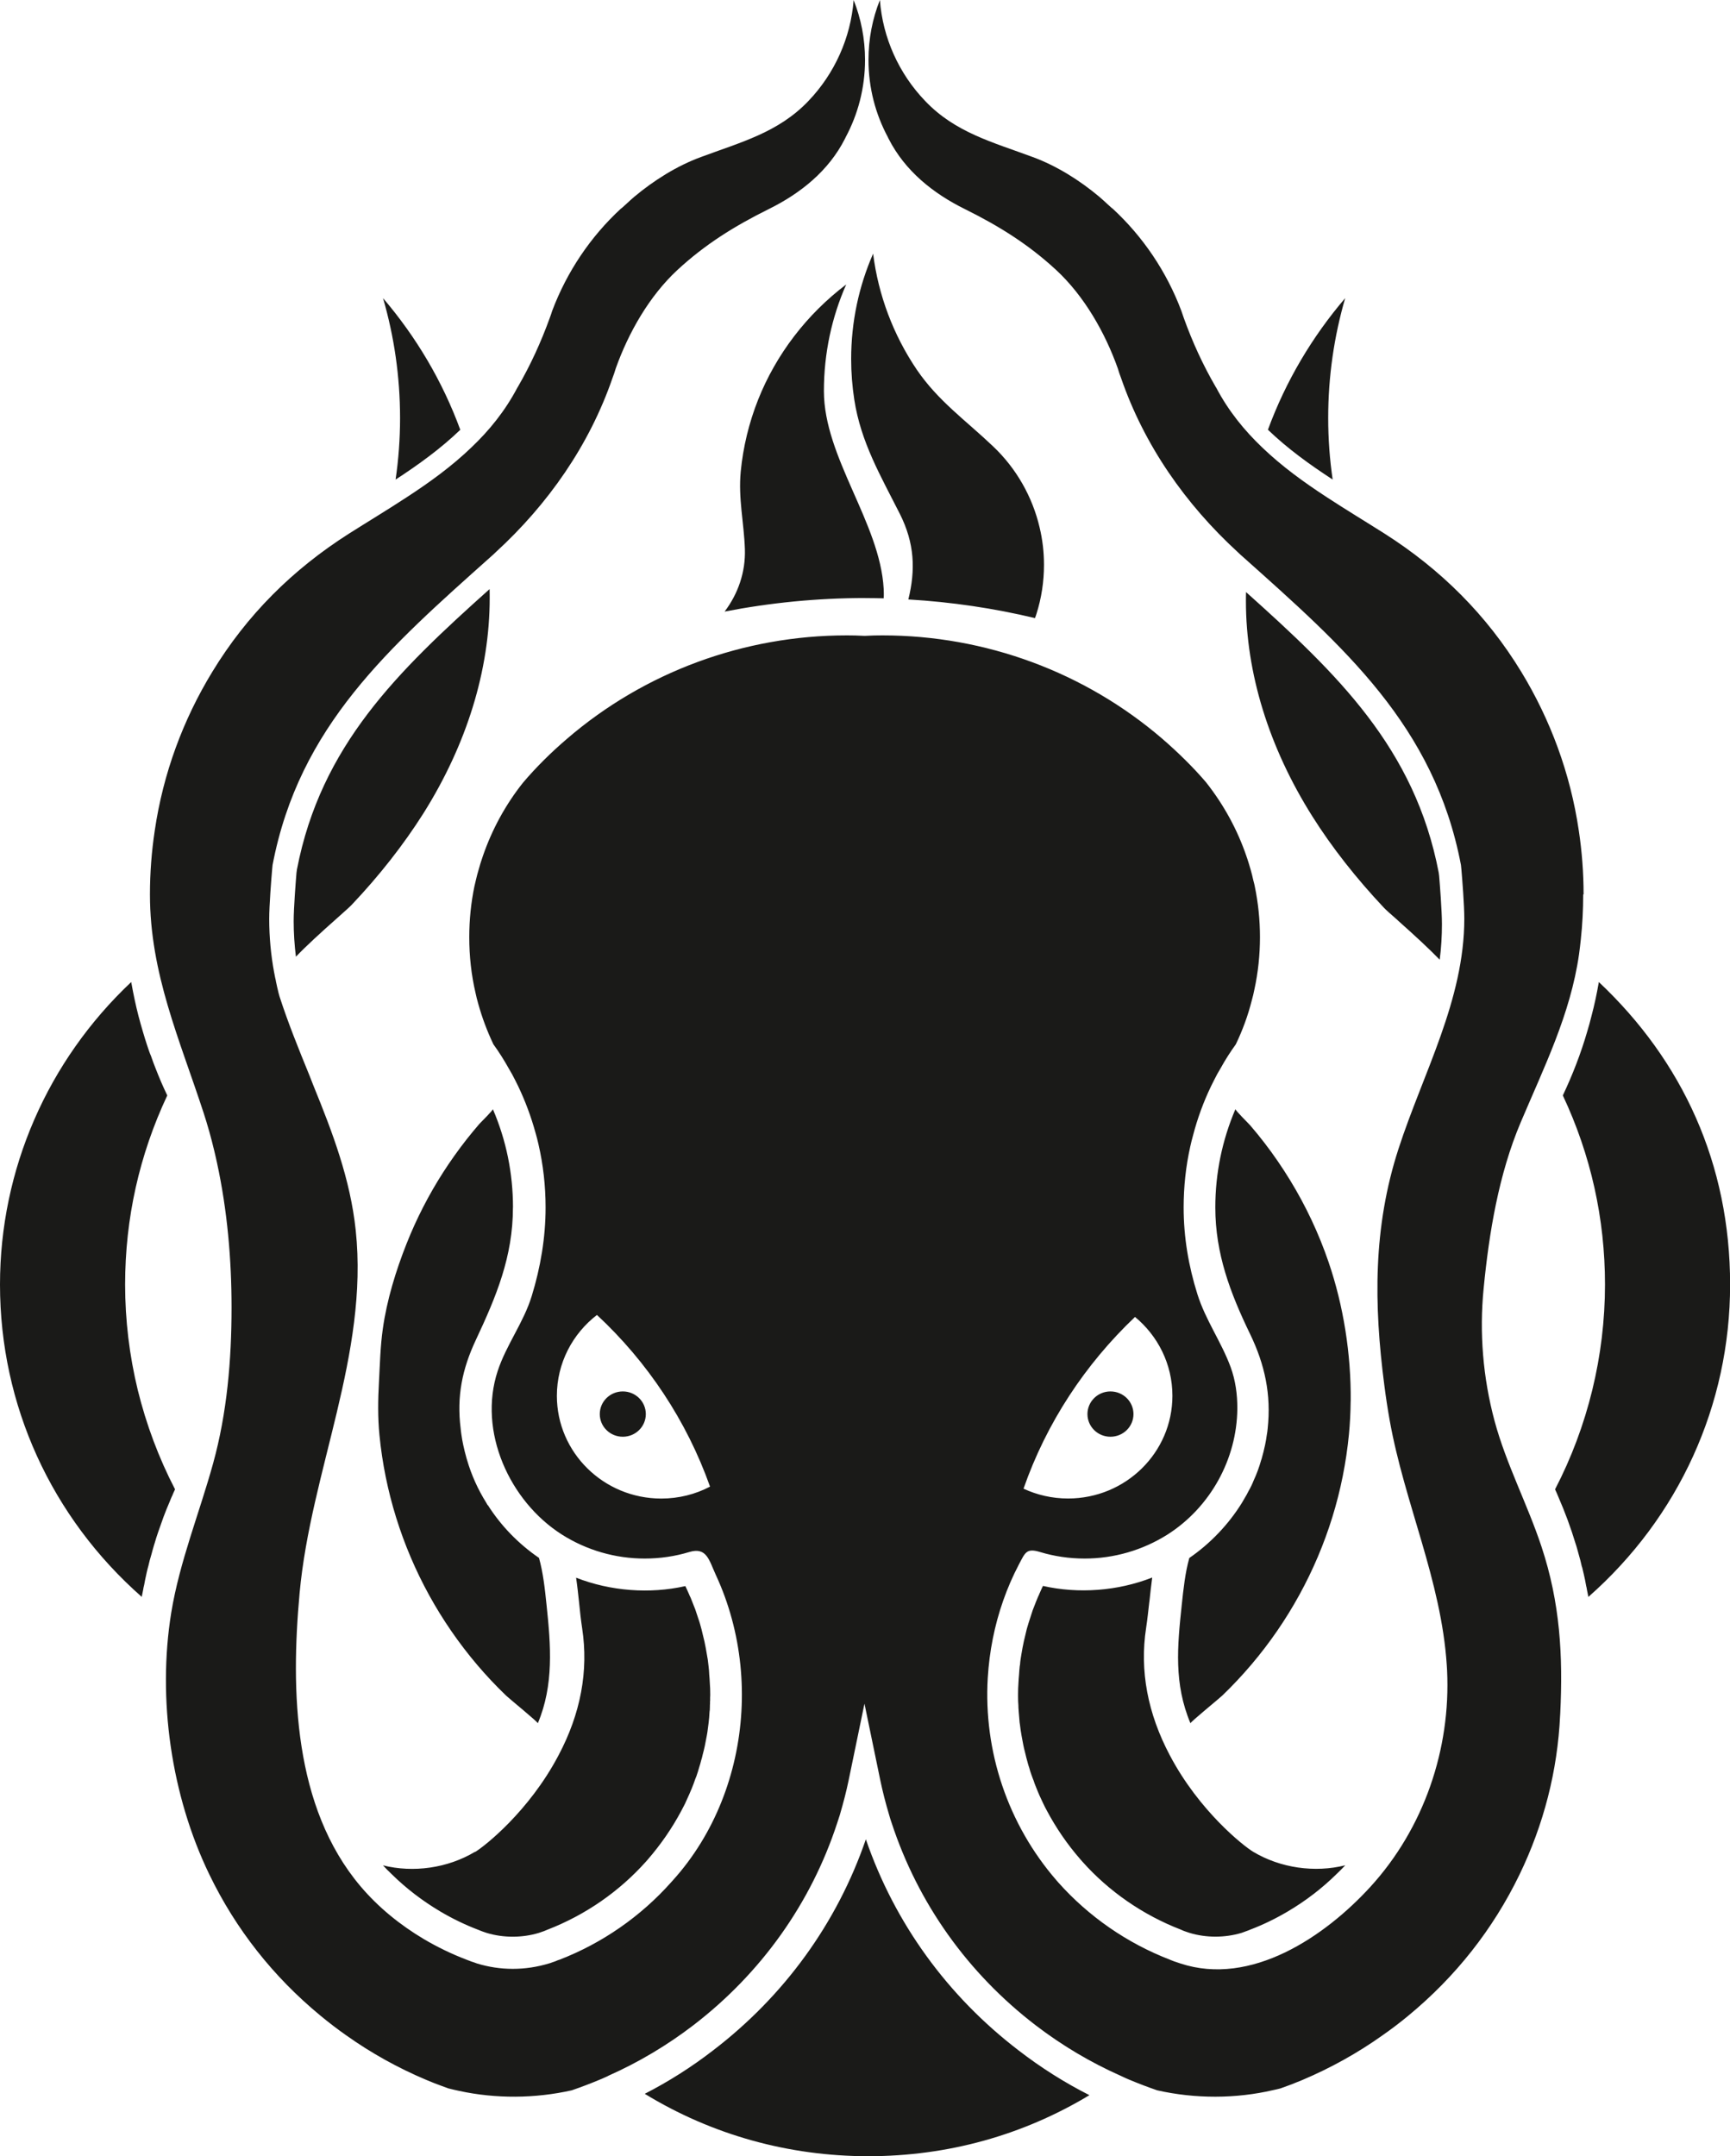 <svg width="65" height="81" viewBox="0 0 65 81" fill="none" xmlns="http://www.w3.org/2000/svg">
<g clip-path="url(#clip0_434_3006)">
<path d="M34.129 22.516C34.402 21.407 34.365 20.409 33.809 19.303C33.093 17.884 32.344 16.615 32.098 15.015C32.021 14.518 31.98 14.005 31.98 13.488C31.98 12.081 32.273 10.743 32.805 9.529C33 11.089 33.566 12.588 34.45 13.893C35.253 15.068 36.293 15.797 37.311 16.766C38.187 17.595 38.793 18.666 39.062 19.82C39.171 20.276 39.225 20.743 39.225 21.215C39.225 21.857 39.128 22.474 38.944 23.054C38.927 23.111 38.907 23.166 38.886 23.219C37.346 22.85 35.755 22.614 34.125 22.518L34.129 22.516ZM32.509 22.467C32.741 22.467 32.973 22.471 33.202 22.476C33.211 22.355 33.207 22.239 33.202 22.119C33.064 19.639 30.956 17.186 30.956 14.689C30.956 13.266 31.253 11.912 31.794 10.686C30.316 11.804 29.16 13.311 28.483 15.017C28.142 15.878 27.92 16.793 27.831 17.713C27.734 18.719 27.953 19.633 27.987 20.627C28.016 21.492 27.73 22.307 27.225 22.974C28.936 22.642 30.703 22.465 32.509 22.465V22.467ZM14.863 18.016C15.73 17.452 16.562 16.849 17.294 16.145C16.626 14.323 15.633 12.651 14.392 11.201C14.807 12.633 15.031 14.141 15.031 15.705C15.031 16.491 14.973 17.265 14.863 18.018V18.016ZM49.903 15.703C49.903 14.141 50.126 12.63 50.542 11.199C49.301 12.649 48.308 14.321 47.639 16.143C48.372 16.848 49.204 17.45 50.071 18.014C49.961 17.261 49.903 16.487 49.903 15.701V15.703ZM32.532 69.094C31.454 72.236 29.466 74.981 26.782 77.031C25.976 77.653 25.121 78.194 24.225 78.654C26.745 80.194 29.627 80.998 32.621 80.998C35.615 80.998 38.435 80.208 40.932 78.705C40.007 78.237 39.115 77.675 38.278 77.029C35.594 74.977 33.612 72.236 32.532 69.092V69.094ZM17.847 69.563C16.816 70.18 15.525 70.357 14.389 70.072C14.487 70.18 14.592 70.284 14.708 70.395C15.254 70.933 15.869 71.405 16.545 71.806C16.992 72.071 17.47 72.303 17.958 72.489L18.027 72.517C18.091 72.542 18.161 72.57 18.221 72.588L18.283 72.609C18.91 72.8 19.618 72.8 20.247 72.609L20.365 72.568C20.406 72.556 20.445 72.54 20.487 72.523L20.563 72.491C21.989 71.941 23.271 71.053 24.281 69.919L24.331 69.862C24.831 69.286 25.256 68.669 25.605 68.011C25.651 67.928 25.694 67.842 25.736 67.759C25.794 67.634 25.849 67.514 25.899 67.398C25.94 67.306 25.967 67.237 25.996 67.17C26.042 67.058 26.077 66.962 26.11 66.865L26.131 66.808C26.143 66.783 26.151 66.755 26.164 66.728C26.209 66.604 26.24 66.492 26.273 66.38C26.294 66.317 26.302 66.288 26.311 66.256L26.34 66.144C26.365 66.073 26.385 65.991 26.402 65.912C26.464 65.688 26.507 65.472 26.553 65.215C26.565 65.152 26.569 65.112 26.578 65.071L26.623 64.727C26.64 64.598 26.652 64.45 26.66 64.297L26.669 64.23C26.669 64.189 26.673 64.15 26.673 64.11V64.061C26.677 64.024 26.677 63.99 26.677 63.957V63.912C26.681 63.884 26.685 63.867 26.681 63.849V63.758C26.685 63.721 26.685 63.69 26.685 63.654C26.685 63.505 26.681 63.356 26.669 63.214C26.665 63.102 26.656 63.006 26.648 62.912C26.644 62.804 26.636 62.701 26.623 62.597L26.615 62.53C26.602 62.401 26.586 62.281 26.561 62.161C26.532 61.984 26.503 61.825 26.468 61.664L26.358 61.208C26.321 61.072 26.286 60.935 26.236 60.799C26.195 60.679 26.16 60.563 26.122 60.455L26.085 60.363C26.04 60.247 25.996 60.135 25.951 60.023L25.905 59.927C25.901 59.915 25.897 59.907 25.893 59.895L25.876 59.858C25.835 59.767 25.796 59.673 25.75 59.581C24.418 59.883 22.941 59.773 21.645 59.266C21.691 59.571 21.722 59.874 21.755 60.176C21.788 60.504 21.823 60.838 21.873 61.169C22.117 62.764 21.819 64.37 20.981 65.946C19.874 68.046 18.205 69.357 17.851 69.569L17.847 69.563ZM43.185 60.17C43.218 59.868 43.249 59.565 43.291 59.26C41.995 59.769 40.518 59.877 39.186 59.575C39.14 59.667 39.101 59.76 39.06 59.852L39.043 59.893C39.043 59.893 39.035 59.913 39.031 59.921L39.002 59.982C38.948 60.107 38.9 60.231 38.851 60.359L38.801 60.487C38.768 60.583 38.737 60.683 38.704 60.785C38.662 60.909 38.627 61.029 38.59 61.153L38.573 61.216C38.536 61.365 38.501 61.51 38.468 61.656C38.431 61.821 38.404 61.98 38.375 62.149C38.354 62.277 38.333 62.397 38.325 62.526L38.313 62.593C38.3 62.697 38.296 62.8 38.288 62.904C38.28 63 38.271 63.096 38.267 63.189C38.255 63.358 38.251 63.501 38.251 63.65V63.737C38.251 63.849 38.255 63.957 38.263 64.065C38.263 64.144 38.267 64.189 38.271 64.23L38.276 64.309C38.284 64.433 38.296 64.57 38.309 64.702L38.321 64.782C38.337 64.926 38.358 65.063 38.383 65.203L38.445 65.535C38.462 65.627 38.486 65.727 38.513 65.828C38.547 65.973 38.575 66.081 38.606 66.193L38.623 66.256C38.631 66.284 38.64 66.313 38.648 66.339L38.669 66.4C38.689 66.488 38.722 66.582 38.753 66.669C38.774 66.732 38.791 66.777 38.807 66.818L38.832 66.879C38.857 66.962 38.89 67.048 38.925 67.131C39.01 67.351 39.101 67.553 39.194 67.744C39.24 67.84 39.283 67.926 39.329 68.009C39.678 68.667 40.102 69.284 40.587 69.84L40.663 69.927C41.66 71.049 42.947 71.939 44.364 72.485L44.445 72.521C44.486 72.537 44.526 72.554 44.567 72.566L44.689 72.607C45.312 72.798 46.022 72.798 46.653 72.607L46.711 72.586C46.773 72.566 46.841 72.537 46.905 72.515L46.973 72.487C47.462 72.301 47.937 72.069 48.391 71.8C49.063 71.403 49.677 70.931 50.219 70.397C50.337 70.285 50.443 70.178 50.544 70.07C49.404 70.355 48.113 70.178 47.083 69.561C46.729 69.349 45.059 68.037 43.953 65.938C43.119 64.364 42.817 62.756 43.061 61.161C43.111 60.829 43.146 60.495 43.183 60.168L43.185 60.17ZM6.463 56.207C6.488 56.14 6.532 56.042 6.577 55.947C5.963 54.764 5.495 53.509 5.176 52.216C4.862 50.921 4.701 49.587 4.701 48.254C4.701 45.774 5.234 43.385 6.285 41.15C6.118 40.805 5.979 40.476 5.853 40.152C5.789 39.995 5.731 39.836 5.673 39.667C5.623 39.559 5.576 39.411 5.526 39.262C5.476 39.113 5.425 38.946 5.375 38.777C5.313 38.57 5.257 38.368 5.203 38.164C5.154 37.965 5.102 37.763 5.061 37.56C5.015 37.348 4.972 37.124 4.93 36.89C1.783 39.855 0 43.939 0 48.254C0 52.782 1.93 56.997 5.325 59.986C5.342 59.895 5.359 59.805 5.379 59.718C5.383 59.669 5.4 59.606 5.417 59.536C5.437 59.42 5.466 59.272 5.501 59.123L5.51 59.078C5.522 59.021 5.539 58.966 5.551 58.909L5.572 58.834C5.605 58.689 5.644 58.537 5.69 58.39C5.719 58.274 5.758 58.142 5.795 58.017L5.812 57.965C5.849 57.836 5.896 57.684 5.95 57.531C6.012 57.349 6.081 57.162 6.145 56.981C6.217 56.785 6.296 56.596 6.376 56.409C6.41 56.325 6.434 56.26 6.461 56.205L6.463 56.207ZM19.274 45.36C19.274 44.078 19.022 42.836 18.517 41.663C18.534 41.701 18.062 42.161 18.012 42.218C17.849 42.408 17.689 42.601 17.534 42.797C17.22 43.198 16.924 43.613 16.649 44.041C16.107 44.886 15.647 45.782 15.277 46.715C14.872 47.737 14.536 48.83 14.383 49.919C14.29 50.571 14.274 51.251 14.239 51.907C14.201 52.575 14.191 53.245 14.257 53.91C14.462 56.012 15.103 58.068 16.125 59.925C16.634 60.85 17.238 61.725 17.923 62.534C18.267 62.939 18.633 63.328 19.018 63.698C19.121 63.798 20.224 64.698 20.207 64.735C20.814 63.295 20.696 61.813 20.536 60.298C20.472 59.673 20.406 59.076 20.251 58.522C19.489 58.001 18.829 57.325 18.337 56.551L18.312 56.527L18.271 56.452C17.96 55.955 17.716 55.417 17.551 54.853L17.526 54.77C17.48 54.609 17.441 54.446 17.404 54.277C17.379 54.157 17.354 54.024 17.336 53.892C17.327 53.829 17.315 53.743 17.307 53.656C17.158 52.459 17.363 51.434 17.876 50.341C18.649 48.696 19.272 47.203 19.272 45.36H19.274ZM18.395 22.129C14.959 25.206 12.056 27.996 11.156 32.665L11.139 32.793C11.114 33.094 11.034 34.106 11.034 34.601C11.034 35.041 11.063 35.491 11.118 35.939C11.514 35.526 12.039 35.045 12.703 34.457C12.927 34.257 13.14 34.068 13.208 33.996C14.263 32.883 15.167 31.724 15.904 30.561C17.536 27.969 18.399 25.172 18.399 22.471C18.399 22.36 18.399 22.243 18.395 22.131V22.129ZM60.072 36.89C59.995 37.334 59.904 37.763 59.795 38.169C59.745 38.364 59.693 38.57 59.631 38.765C59.395 39.576 59.085 40.376 58.719 41.15C59.77 43.385 60.303 45.774 60.303 48.254C60.303 50.927 59.656 53.583 58.427 55.947C58.472 56.042 58.512 56.134 58.553 56.236C58.797 56.794 59.017 57.386 59.197 57.983C59.242 58.111 59.277 58.256 59.319 58.404C59.36 58.541 59.399 58.693 59.432 58.844L59.445 58.877C59.466 58.964 59.486 59.05 59.507 59.137C59.54 59.274 59.569 59.422 59.596 59.575C59.604 59.608 59.621 59.671 59.629 59.74C59.646 59.819 59.662 59.901 59.679 59.988C63.074 56.999 65.004 52.784 65.004 48.256C65.004 43.727 63.221 39.857 60.074 36.892L60.072 36.89ZM50.749 52.638C50.766 50.87 50.478 49.046 49.915 47.403C49.549 46.334 49.065 45.305 48.475 44.34C48.179 43.856 47.859 43.387 47.511 42.935C47.337 42.709 47.157 42.487 46.971 42.272C46.915 42.206 46.4 41.703 46.419 41.661C45.918 42.836 45.662 44.078 45.662 45.358C45.662 47.087 46.22 48.565 46.965 50.105C47.526 51.263 47.766 52.391 47.629 53.666C47.621 53.741 47.613 53.827 47.596 53.906C47.58 54.022 47.559 54.155 47.532 54.279C47.495 54.456 47.451 54.627 47.402 54.8L47.385 54.849C47.309 55.118 47.213 55.379 47.099 55.623C47.054 55.739 46.99 55.875 46.915 56.004C46.874 56.091 46.806 56.211 46.735 56.327C46.711 56.368 46.686 56.411 46.663 56.452C46.154 57.272 45.473 57.983 44.685 58.526C44.53 59.076 44.466 59.673 44.4 60.298C44.234 61.852 44.102 63.244 44.728 64.735C44.714 64.698 45.819 63.796 45.922 63.696C46.307 63.326 46.673 62.935 47.019 62.528C48.395 60.907 49.433 59.015 50.058 56.995C50.373 55.979 50.581 54.933 50.683 53.876C50.722 53.468 50.743 53.055 50.747 52.638H50.749ZM41.722 52.269C41.244 52.269 40.858 52.65 40.858 53.12C40.858 53.591 41.244 53.971 41.722 53.971C42.2 53.971 42.587 53.591 42.587 53.12C42.587 52.65 42.2 52.269 41.722 52.269ZM23.4 52.269C22.922 52.269 22.535 52.65 22.535 53.12C22.535 53.591 22.922 53.971 23.4 53.971C23.878 53.971 24.265 53.591 24.265 53.12C24.265 52.65 23.878 52.269 23.4 52.269ZM52.512 34.569C53.172 35.157 53.697 35.642 54.093 36.051C54.151 35.611 54.177 35.157 54.177 34.713C54.177 34.22 54.097 33.206 54.072 32.905L54.055 32.777C53.159 28.108 50.253 25.32 46.816 22.241C46.812 22.353 46.812 22.47 46.812 22.581C46.812 25.281 47.675 28.079 49.311 30.671C50.044 31.834 50.952 32.99 52.007 34.11C52.071 34.178 52.284 34.367 52.512 34.566V34.569ZM59.484 33.599C59.484 34.172 59.455 34.733 59.395 35.289C59.374 35.477 59.354 35.666 59.327 35.853C59.006 38.099 58.011 40.095 57.134 42.166C56.31 44.114 55.948 46.305 55.744 48.396C55.578 50.064 55.719 51.762 56.155 53.381C56.592 55.002 57.388 56.502 57.916 58.095C58.617 60.206 58.729 62.194 58.621 64.383L58.617 64.44C58.52 66.523 58.003 68.534 57.09 70.422C56.097 72.47 54.693 74.252 52.913 75.72C52.593 75.985 52.266 76.233 51.949 76.453C51.016 77.119 49.998 77.683 48.937 78.133C48.798 78.19 48.66 78.245 48.517 78.302C48.382 78.351 48.244 78.402 48.109 78.451C48.02 78.475 47.929 78.496 47.84 78.514C46.435 78.842 44.908 78.846 43.475 78.522C43.117 78.398 42.767 78.265 42.415 78.117C42.391 78.109 42.362 78.096 42.302 78.068C42.237 78.039 42.175 78.011 42.095 77.972C40.975 77.475 39.904 76.838 38.919 76.085C36.366 74.13 34.493 71.501 33.5 68.475C33.467 68.38 33.436 68.284 33.407 68.178C33.26 67.685 33.159 67.276 33.078 66.891L32.48 63.998L31.882 66.891C31.802 67.276 31.698 67.685 31.553 68.182C31.52 68.286 31.489 68.382 31.452 68.492C30.467 71.501 28.593 74.13 26.042 76.085C25.057 76.838 23.985 77.475 22.866 77.972L22.82 77.997C22.808 78.005 22.791 78.009 22.775 78.017L22.738 78.033C22.674 78.062 22.607 78.094 22.527 78.125C22.194 78.265 21.842 78.398 21.484 78.522C20.096 78.834 18.629 78.842 17.257 78.546C17.123 78.518 16.984 78.485 16.849 78.451C16.765 78.418 16.682 78.39 16.597 78.359C16.403 78.288 16.21 78.215 16.026 78.135C14.959 77.687 13.941 77.121 13.005 76.455C12.691 76.235 12.366 75.987 12.045 75.722C10.266 74.256 8.861 72.472 7.868 70.42C6.43 67.455 5.909 63.825 6.434 60.579C6.749 58.659 7.49 56.845 8.007 54.973C8.532 53.074 8.7 51.074 8.7 49.115C8.7 47.315 8.541 45.468 8.154 43.685C8.121 43.528 8.085 43.379 8.048 43.22C7.934 42.744 7.804 42.276 7.653 41.813C6.749 39.04 5.634 36.572 5.634 33.599C5.634 32.787 5.696 31.985 5.814 31.203C6.13 29.05 6.881 27.035 7.972 25.245C9.275 23.101 10.992 21.394 13.115 20.044C13.835 19.588 14.569 19.146 15.277 18.682C16.144 18.118 16.976 17.515 17.708 16.811C18.385 16.169 18.978 15.436 19.438 14.563C19.446 14.555 19.45 14.547 19.454 14.539C19.93 13.718 20.329 12.848 20.656 11.942C20.689 11.859 20.718 11.769 20.745 11.682C21.3 10.207 22.187 8.892 23.327 7.839C23.348 7.839 23.673 7.524 23.832 7.391C24.565 6.779 25.427 6.233 26.331 5.901C27.825 5.343 29.238 4.983 30.37 3.798C31.359 2.767 31.965 1.417 32.073 0.002C32.35 0.698 32.501 1.456 32.501 2.25C32.501 3.305 32.236 4.294 31.769 5.164C31.765 5.18 31.752 5.2 31.744 5.217C31.134 6.418 30.078 7.265 28.884 7.854C27.593 8.495 26.503 9.171 25.452 10.142C24.393 11.124 23.611 12.502 23.135 13.84C23.098 13.964 23.058 14.084 23.013 14.2C22.142 16.725 20.594 18.941 18.62 20.749C18.563 20.806 18.503 20.861 18.441 20.914C14.642 24.308 11.239 27.265 10.241 32.494C10.241 32.502 10.233 32.561 10.225 32.659C10.192 33.043 10.115 34.009 10.115 34.514C10.115 35.206 10.179 35.876 10.299 36.525C10.303 36.546 10.307 36.57 10.312 36.589C10.316 36.617 10.324 36.65 10.328 36.676C10.332 36.705 10.341 36.733 10.345 36.755C10.349 36.772 10.353 36.788 10.357 36.804C10.365 36.861 10.378 36.916 10.39 36.969C10.403 37.032 10.415 37.093 10.432 37.157C10.452 37.244 10.473 37.338 10.5 37.425C10.825 38.431 11.224 39.413 11.623 40.39C11.673 40.518 11.725 40.647 11.774 40.775C12.49 42.53 13.163 44.293 13.365 46.214C13.858 50.887 11.679 55.254 11.257 59.842C10.92 63.513 11.025 67.877 13.545 70.858C14.214 71.648 15.027 72.308 15.923 72.841C16.432 73.142 16.974 73.403 17.507 73.607L17.601 73.643C17.681 73.676 17.768 73.706 17.816 73.719C17.845 73.731 17.88 73.743 17.925 73.759C18.792 74.024 19.73 74.032 20.646 73.751C20.679 73.743 20.708 73.731 20.739 73.719C20.824 73.694 20.902 73.662 20.962 73.635L21.025 73.615C22.62 72.998 24.07 71.996 25.218 70.705L25.282 70.634C26.853 68.895 27.722 66.614 27.856 64.301C27.924 63.132 27.805 61.951 27.498 60.819C27.345 60.253 27.145 59.701 26.898 59.168C26.64 58.61 26.557 58.101 25.893 58.303C25.363 58.463 24.802 58.547 24.223 58.547C23.12 58.547 22.041 58.235 21.111 57.645C19.136 56.389 17.954 53.764 18.699 51.502C19.022 50.52 19.672 49.681 19.976 48.692C20.309 47.612 20.499 46.49 20.499 45.362C20.499 44.552 20.41 43.756 20.23 42.978C20.197 42.829 20.158 42.681 20.116 42.538C19.953 41.946 19.738 41.367 19.469 40.803C19.392 40.647 19.318 40.498 19.241 40.355C19.2 40.284 19.16 40.215 19.119 40.144C18.939 39.82 18.745 39.514 18.538 39.229C18.302 38.733 18.11 38.219 17.965 37.694C17.927 37.566 17.896 37.434 17.867 37.301C17.708 36.619 17.631 35.919 17.631 35.206C17.631 34.556 17.696 33.919 17.824 33.298C17.836 33.237 17.853 33.182 17.865 33.125L17.878 33.068C17.911 32.931 17.942 32.803 17.983 32.671C18.025 32.518 18.068 32.37 18.122 32.219L18.143 32.156C18.488 31.154 18.997 30.223 19.649 29.403C20.145 28.818 20.704 28.265 21.31 27.747C24.217 25.247 27.947 23.868 31.818 23.868C32.029 23.868 32.242 23.872 32.453 23.885H32.518C32.729 23.872 32.942 23.868 33.153 23.868C37.026 23.868 40.754 25.247 43.665 27.747C44.263 28.265 44.826 28.816 45.31 29.382C45.978 30.227 46.491 31.166 46.833 32.168C46.837 32.18 46.841 32.196 46.845 32.209L46.853 32.225C46.903 32.373 46.946 32.522 46.992 32.677C47.029 32.805 47.06 32.934 47.089 33.066L47.102 33.115C47.118 33.176 47.135 33.235 47.147 33.306C47.273 33.919 47.34 34.556 47.34 35.206C47.34 35.855 47.271 36.531 47.129 37.177C47.104 37.309 47.071 37.442 47.035 37.57C46.893 38.138 46.69 38.692 46.433 39.229C46.226 39.514 46.03 39.822 45.86 40.131C45.815 40.207 45.771 40.28 45.734 40.347C45.653 40.5 45.579 40.649 45.502 40.803C45.217 41.396 44.993 42.009 44.83 42.634C44.788 42.779 44.753 42.927 44.72 43.074C44.553 43.819 44.472 44.585 44.472 45.362C44.472 46.472 44.656 47.557 44.989 48.616C45.295 49.59 45.887 50.404 46.237 51.353C46.421 51.854 46.493 52.389 46.489 52.921C46.473 54.808 45.477 56.618 43.866 57.645C42.933 58.233 41.855 58.547 40.752 58.547C40.175 58.547 39.612 58.463 39.082 58.303C38.567 58.146 38.52 58.317 38.282 58.769C38.052 59.207 37.855 59.661 37.692 60.127C37.365 61.059 37.173 62.037 37.113 63.022C36.947 65.784 37.866 68.528 39.693 70.634L39.765 70.717C40.905 71.996 42.355 72.998 43.946 73.611L43.992 73.631C44.073 73.664 44.151 73.694 44.236 73.719C44.269 73.731 44.304 73.743 44.354 73.759C47.011 74.631 49.783 72.741 51.48 70.888C53.499 68.683 54.513 65.706 54.37 62.748C54.368 62.686 54.364 62.623 54.359 62.562C54.153 59.361 52.77 56.474 52.212 53.346C52.135 52.913 52.069 52.481 52.013 52.043C51.616 48.993 51.587 46.106 52.545 43.155C53.468 40.311 55.017 37.568 55.017 34.511C55.017 34.007 54.941 33.041 54.908 32.657C54.899 32.561 54.891 32.5 54.891 32.492C53.894 27.263 50.49 24.304 46.692 20.912C46.63 20.859 46.57 20.804 46.512 20.747C44.538 18.939 42.991 16.723 42.12 14.198C42.074 14.082 42.035 13.962 41.998 13.838C41.522 12.5 40.74 11.122 39.68 10.14C38.629 9.171 37.539 8.493 36.248 7.852C35.054 7.263 34.001 6.416 33.389 5.215C33.38 5.198 33.368 5.178 33.364 5.162C32.896 4.292 32.631 3.303 32.631 2.248C32.631 1.454 32.782 0.696 33.06 0C33.165 1.415 33.771 2.765 34.762 3.795C35.894 4.983 37.307 5.343 38.801 5.899C39.705 6.231 40.568 6.776 41.3 7.389C41.46 7.522 41.784 7.837 41.805 7.837C42.945 8.892 43.833 10.205 44.387 11.68C44.416 11.767 44.445 11.857 44.476 11.94C44.801 12.846 45.2 13.716 45.678 14.536C45.682 14.545 45.686 14.553 45.695 14.561C46.154 15.434 46.75 16.167 47.424 16.809C48.157 17.513 48.989 18.116 49.855 18.68C50.563 19.144 51.297 19.586 52.017 20.042C54.138 21.392 55.857 23.101 57.161 25.243C58.251 27.035 59.002 29.05 59.319 31.201C59.437 31.983 59.499 32.783 59.499 33.597L59.484 33.599ZM38.456 55.922C38.964 56.158 39.531 56.291 40.129 56.291C42.295 56.291 44.05 54.564 44.05 52.432C44.05 51.245 43.504 50.18 42.645 49.471C40.773 51.247 39.318 53.45 38.456 55.922ZM26.677 55.843C25.798 53.367 24.327 51.161 22.429 49.396C21.513 50.101 20.923 51.204 20.923 52.434C20.923 54.566 22.682 56.293 24.844 56.293C25.508 56.293 26.131 56.132 26.677 55.845V55.843Z" fill="#1A1A18"/>
</g>
<defs>
<clipPath id="clip0_434_3006">
<rect width="65" height="81" fill="white"/>
</clipPath>
</defs>
</svg>
